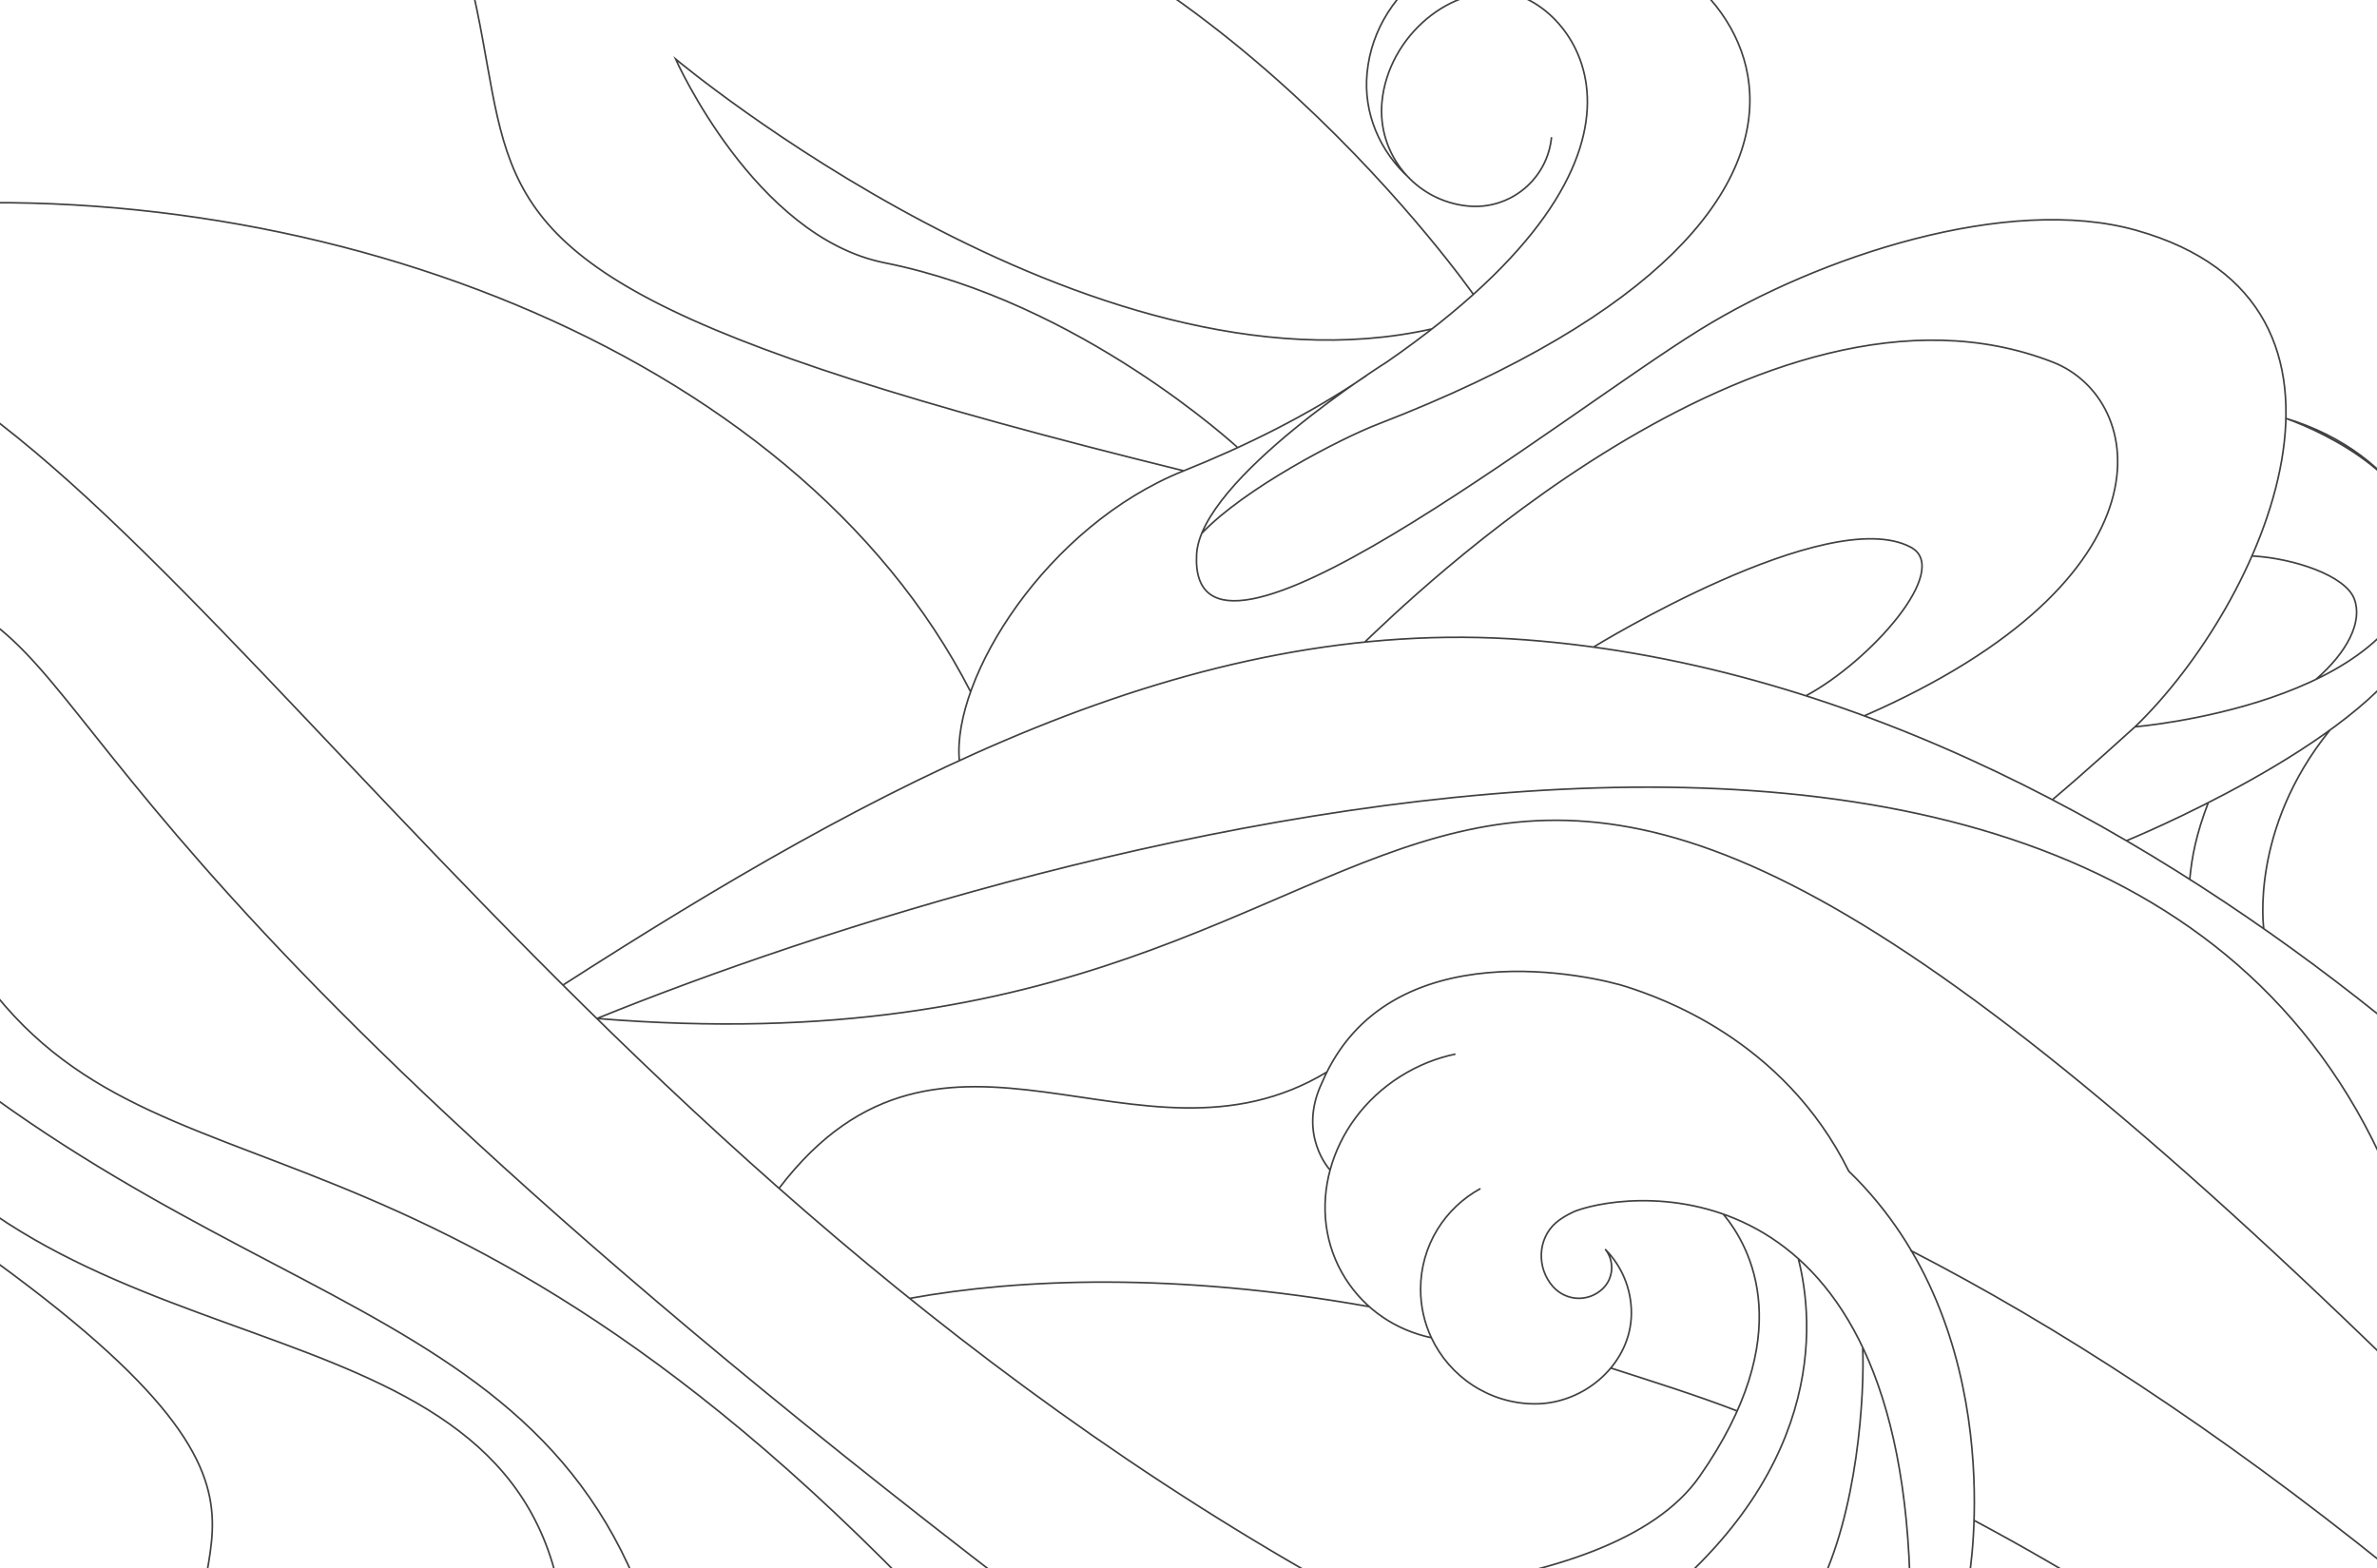 <svg xmlns="http://www.w3.org/2000/svg" fill-rule="evenodd" stroke-miterlimit="10" clip-rule="evenodd" viewBox="0 0 1440 950">
  <path fill="none" d="M0 0h1440v950H0z"/>
  <clipPath id="a">
    <path d="M0 0h1440v950H0z"/>
  </clipPath>
  <g clip-path="url(#a)">
    <path fill="none" stroke="#414042" d="M1157.25 966.366c-3.592-260.706-165.317-246.582-202.632-232.85l-.003-.007s-7.197 2.947-12.082 7.222c-11.187 9.789-11.653 27.426-1.773 38.584 7.904 8.926 21.354 9.578 30.042 1.457 6.649-6.215 7.402-16.603 1.918-23.744l-.337-.343c9.84 9.93 15.918 23.594 15.918 38.678 0 30.353-27.948 55.023-58.297 55.023-27.82 0-51.903-16.54-62.935-40.19-4.146-8.89-6.461-18.806-6.461-29.262 0-26.315 14.665-49.204 36.27-60.94m-15.149-81.489c-11.425 2.365-22.744 6.837-33.345 13.525-43.675 27.556-58.63 82.307-33.403 122.291 12.078 19.143 30.759 31.435 52.18 36.025m325.756 144.83s26.305-149.85-72.911-245.738c-39.844-80.391-115.495-105.419-134.264-111.607-18.769-6.189-144.755-36.097-184.831 57.937-15.119 31.653 4.869 52.985 4.869 52.985m295.039 255.483c24.775-48 28.797-120.09 27.619-148.05m-259.774 146.34c70.786-9.47 133.811-29.36 160.867-68.06 59.953-85.75 31.287-138.816 14.459-158.995m-56.457 247.545c119.635-87.22 111.702-181.99 101.923-220.555M-80.29 126.563c263.277-26.082 561.324 83.297 668.291 292.472m879.444 351.622C1341.943 301.243 627.87 508.992 361.67 616.951m1120.16 241.885C804.771 188.381 936.188 663.893 361.67 616.951m1082.31.064l-3.983-3.096C1309.852 509.838 1127.512 403.1 924.393 387.593 721.274 372.084 530.627 475 341.172 596.633M123.37 1000.906c-15.35-81.47 94.097-104.46-243.06-314.678m511.659 289.938C317.484 764.042 88.96 796.871-141.48 540.989m480.403 422.997C301.572 776.551 23.31 839.616-87.72 645.273m941.669-537.231c-17.897-16.116-28.13-39.229-25.77-63.821 5.156-53.748 60.123-87.216 114.628-87.216 109.683 0 238.953 165.942-108.377 300.065-22.455 8.679-80.545 38.734-106.402 66.01m366.008 98.392c38.432-20.496 88.939-76.59 63.461-90.037-50.421-26.612-192.143 60.533-192.143 60.533M939.917 83.106c-2.445 25.481-25.084 44.156-50.564 41.711-31.852-3.055-55.195-31.353-52.139-63.205 3.819-39.814 42.39-72.524 79.006-65.174 36.615 7.351 109.814 94.141-75.858 222.704 0 0-113.144 70.97-115.463 116.772-4.902 96.844 220.889-84.317 305.176-136.35 71.704-44.264 186.285-81.929 264.037-60.073 158.989 44.691 76.273 226.705-.686 300.768 0 0-31.925 29.018-50.083 44.173m168.155-42.178c-48.808 60.138-40.084 120.472-40.084 120.472M219.803-285.194c45.646 128.11 147.555 238.126 153.924 226.449 6.369-11.678-2.698-47.965 148.24-24.819 209.95 32.196 370.609 261.893 370.609 261.893M123.71-285.194c352.734 388.995-67.15 407.698 593.405 570.389m150.413-85.967C660.064 245.904 409.267 35.732 409.267 35.732s47.859 107.751 126.671 123.47c118.886 23.711 213.682 111.86 213.899 111.932m379.556 162.505c189.773-82.926 171.661-191.804 114.25-214.259-174.953-68.428-394.229 148.192-416.868 169.558M472.176 719.529c99.582-130.282 217.614-1.17 331.687-70.16M1157.25 757.37c88.317 45.406 184.98 107.936 290.193 192.626M551.129 786.493c65.995-11.978 160.71-15.978 278.539 5.045m146.166 37.148c22.798 7.38 52.933 16.78 76.656 26.06m143.075 66.05c59.018 31.46 119.854 69.2 181.83 114.25M-27.87 565.333c104.61 182.603 267.978 68.572 593.159 410.423m80.405 10.59C16.76 509.418 68.02 391.66-43.08 358.524m-56.29-157.443c203.03 59.226 449.904 527.976 962.406 789.525m474.767-504.443c-7.339 19.158-9.944 32.6-11.237 46.483m76.436-121.091c18.954-16.495 28.483-34.893 23.229-48.76-5.335-14.083-36.538-24.655-61.974-26.02m-76.029 172.49s141.936-57.935 174.496-119.147c29.019-54.556-8.907-115.876-77.906-136.677 23.855 8.572 87.121 38.208 81.161 85.883-10.942 87.54-171.991 100.889-172.553 100.935m-712.249 20.489c-4.623-50.057 52.91-142.358 135.938-175.553 36.464-14.577 75.71-33.751 110.698-57.666"/>
  </g>
</svg>
